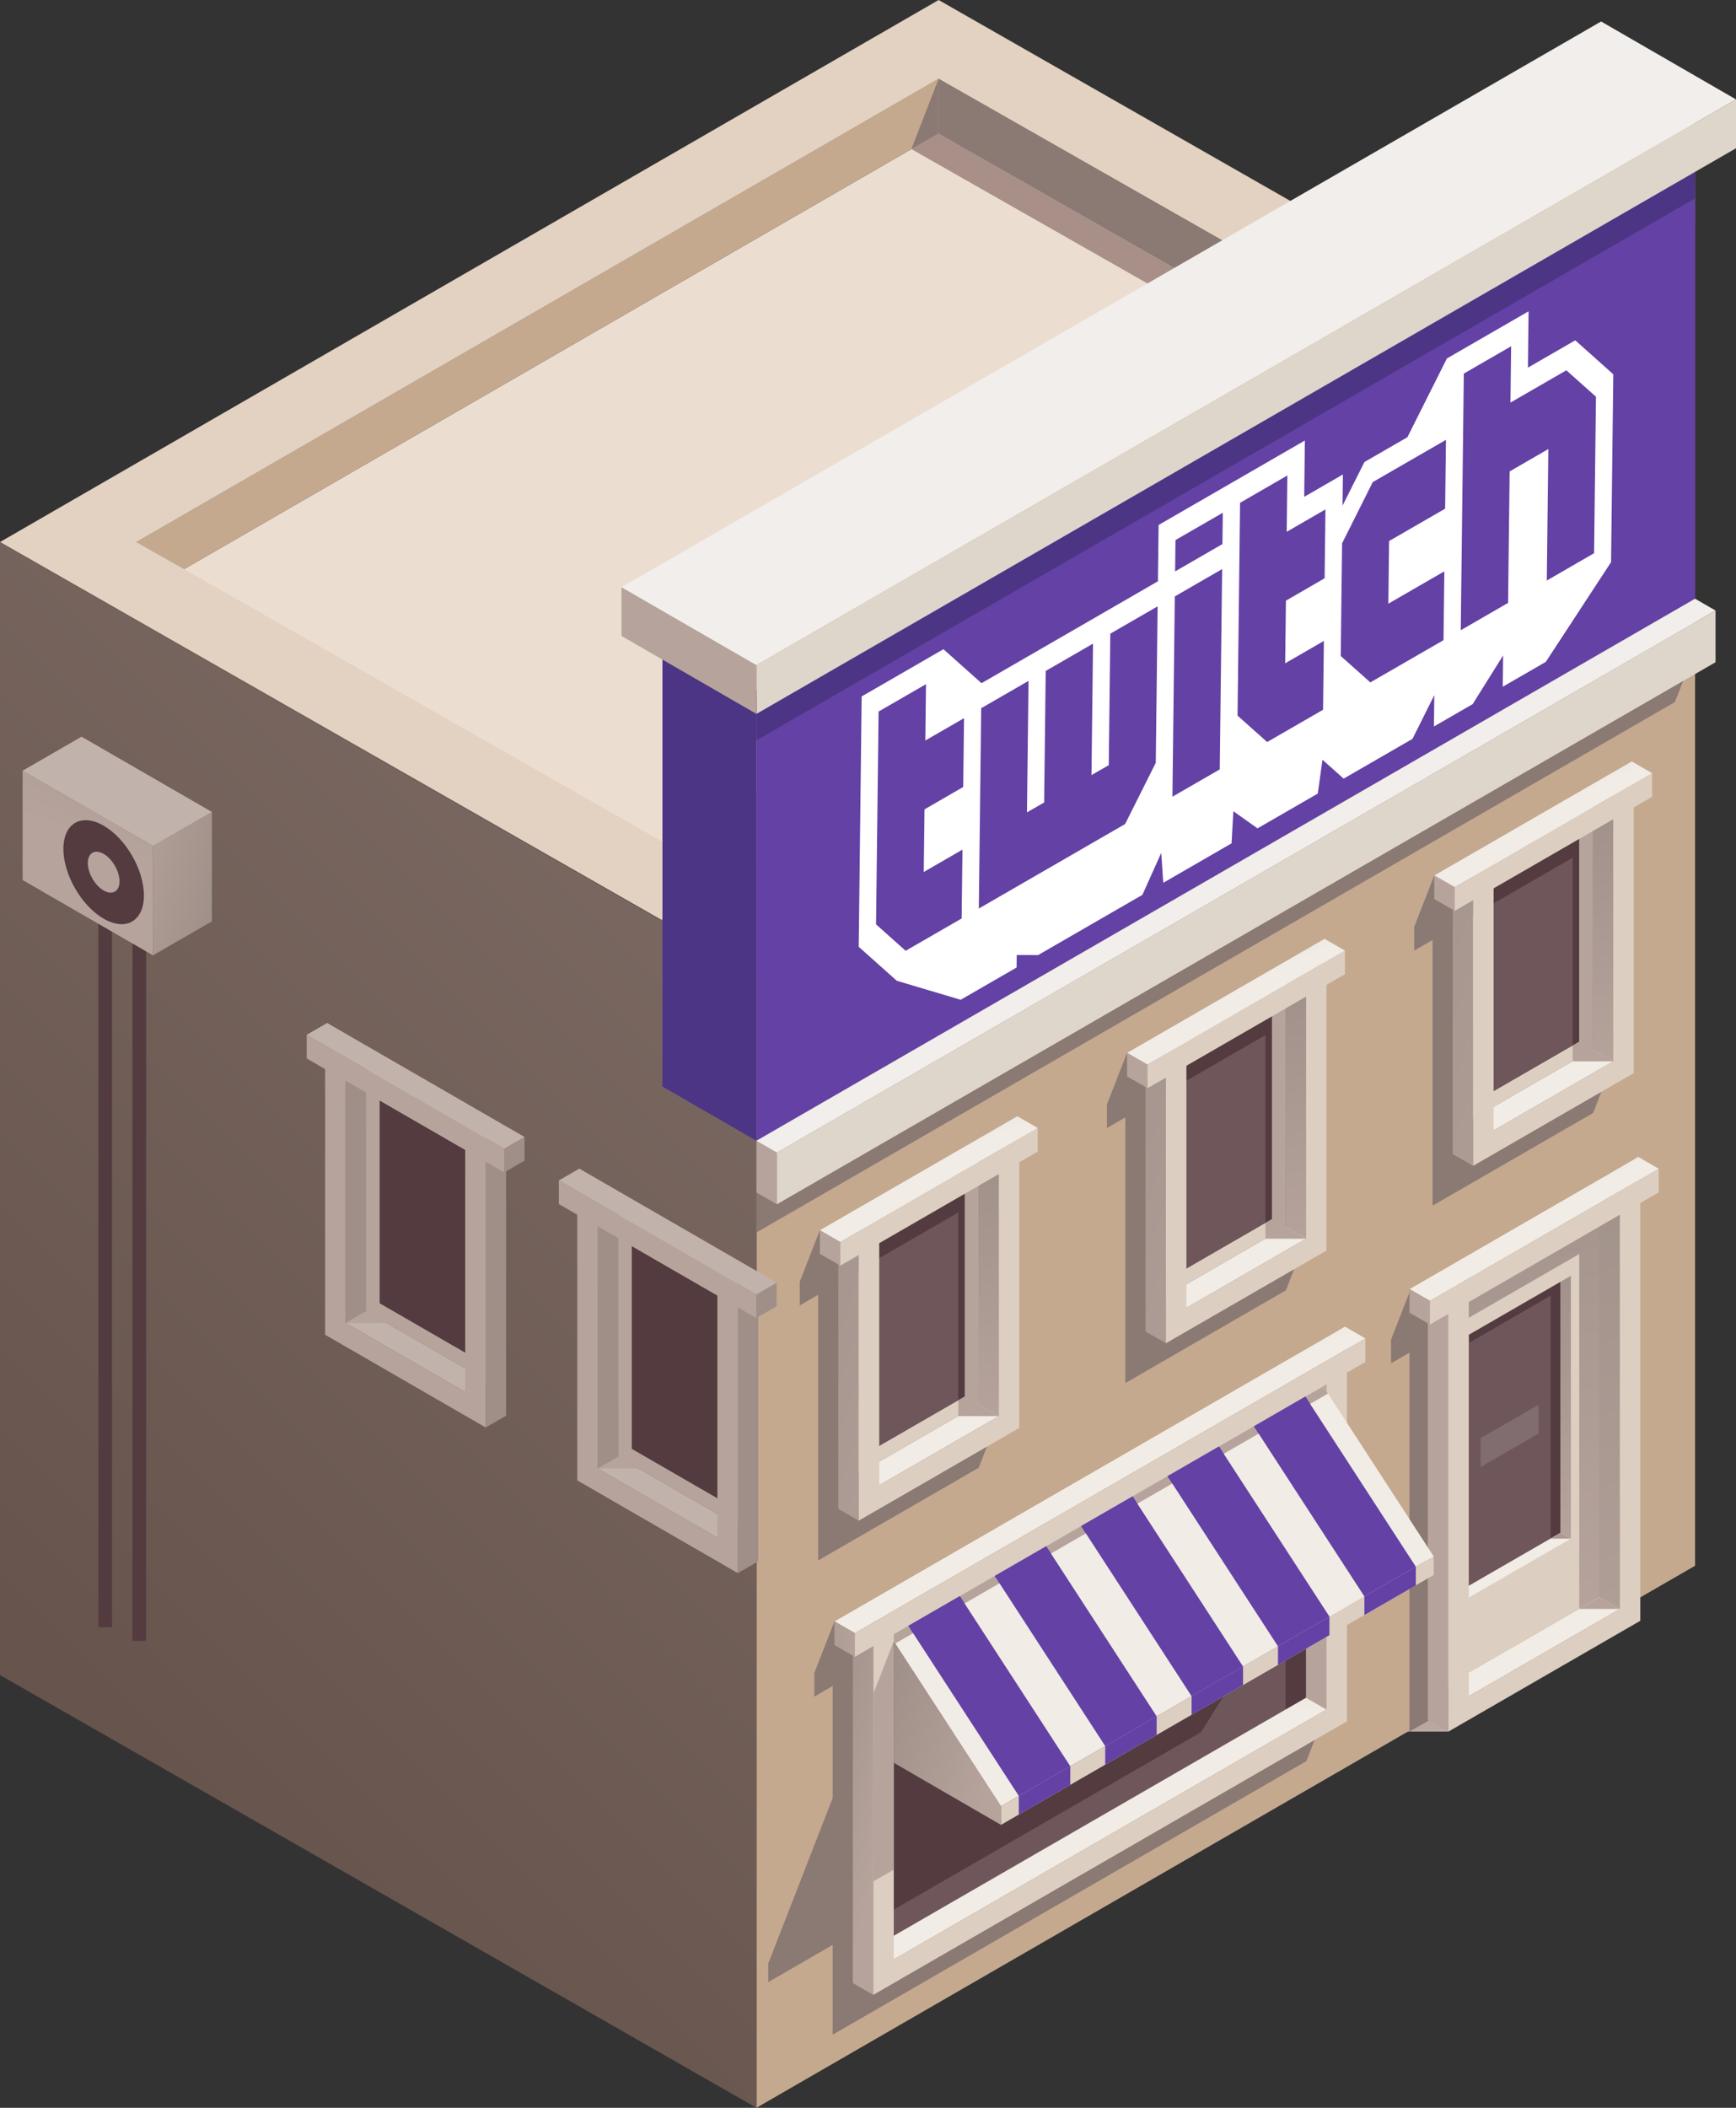 <?xml version="1.0" encoding="utf-8"?>
<!-- Generator: Adobe Illustrator 15.0.0, SVG Export Plug-In . SVG Version: 6.00 Build 0)  -->
<!DOCTYPE svg PUBLIC "-//W3C//DTD SVG 1.1//EN" "http://www.w3.org/Graphics/SVG/1.1/DTD/svg11.dtd">
<svg version="1.1" id="Layer_1" xmlns="http://www.w3.org/2000/svg" xmlns:xlink="http://www.w3.org/1999/xlink" x="0px" y="0px"
	 width="95.295px" height="115.677px" viewBox="0 0 95.295 115.677" enable-background="new 0 0 95.295 115.677"
	 xml:space="preserve">
<rect x="0" y="0" width="95.295" height="115.677" fill="#333333" stroke="none"/>
<rect x="75.623" y="91.202" fill-rule="evenodd" clip-rule="evenodd" fill="#B9A8A2" width="3.881" height="3.831"/>
<polygon fill-rule="evenodd" clip-rule="evenodd" fill="#ECDDD1" points="7.488,32.743 51.525,7.318 80.401,23.764 36.364,49.19 "/>
<linearGradient id="SVGID_1_" gradientUnits="userSpaceOnUse" x1="32.022" y1="32.035" x2="25.201" y2="37.964" gradientTransform="matrix(-1 0 0 1 85.295 0)">
	<stop  offset="0" style="stop-color:#A88F87"/>
	<stop  offset="1" style="stop-color:#8B7973"/>
</linearGradient>
<polygon fill-rule="evenodd" clip-rule="evenodd" fill="url(#SVGID_1_)" points="72.378,19.131 80.401,23.764 36.364,49.19 
	38.342,50.556 "/>
<polygon fill-rule="evenodd" clip-rule="evenodd" fill="#A88F87" points="50.028,8.181 51.525,7.318 80.401,23.764 36.364,49.19 
	34.867,48.324 77.408,23.763 "/>
<polygon fill-rule="evenodd" clip-rule="evenodd" fill="#8B7973" points="10.082,31.246 7.488,29.748 51.525,4.322 80.403,20.768 
	77.809,22.266 51.525,7.318 "/>
<polygon fill-rule="evenodd" clip-rule="evenodd" fill="#C4A98F" points="10.082,31.246 7.488,29.748 51.525,4.322 51.525,7.318 "/>
<polygon fill-rule="evenodd" clip-rule="evenodd" fill="#8B7973" points="50.028,8.181 51.525,4.322 51.525,7.318 "/>
<path fill-rule="evenodd" clip-rule="evenodd" fill="#E3D2C1" d="M0,29.748l36.364,20.769L87.89,20.77L51.525,0L0,29.748L0,29.748z
	 M51.525,4.322L80.401,20.77L36.364,46.193L7.488,29.748L51.525,4.322z"/>
<linearGradient id="SVGID_2_" gradientUnits="userSpaceOnUse" x1="36.358" y1="28.442" x2="13.278" y2="41.235" gradientTransform="matrix(-1 0 0 1 85.295 0)">
	<stop  offset="0" style="stop-color:#8B7973"/>
	<stop  offset="1" style="stop-color:#66544D"/>
</linearGradient>
<polygon fill-rule="evenodd" clip-rule="evenodd" fill="url(#SVGID_2_)" points="87.888,20.768 80.401,20.768 80.401,20.77 
	36.364,46.193 39.839,48.427 36.095,50.589 36.364,50.516 87.89,20.77 "/>
<polygon fill-rule="evenodd" clip-rule="evenodd" fill="#C4A98F" points="41.524,115.677 93.049,85.929 93.049,5.456 41.524,35.204 
	"/>
<polygon fill-rule="evenodd" clip-rule="evenodd" fill="#8B7973" points="93.049,35.696 93.049,32.859 41.524,62.607 41.524,67.639 
	91.944,38.528 "/>
<polygon fill-rule="evenodd" clip-rule="evenodd" fill="#8B7973" points="77.369,95.033 86.184,89.943 87.289,87.111 87.289,66.313 
	88.299,65.73 88.299,64.432 87.289,65.016 78.474,70.105 78.474,70.105 77.463,70.689 76.358,73.521 76.358,74.819 77.369,74.235 
	"/>
<polygon fill-rule="evenodd" clip-rule="evenodd" fill="#8B7973" points="45.711,111.664 71.71,96.653 72.815,93.821 72.815,76.692 
	73.826,74.1 73.826,72.803 68.392,75.941 46.816,88.397 46.815,88.397 45.805,88.981 44.701,91.814 44.701,93.111 45.711,92.527 
	45.711,98.671 42.172,107.76 42.172,108.78 45.711,106.737 "/>
<linearGradient id="SVGID_3_" gradientUnits="userSpaceOnUse" x1="17.027" y1="25.948" x2="17.999" y2="24.265" gradientTransform="matrix(-1 0 0 1 85.295 0)">
	<stop  offset="0" style="stop-color:#F6C27A"/>
	<stop  offset="0.4" style="stop-color:#DFAD6E"/>
	<stop  offset="1" style="stop-color:#B28150"/>
</linearGradient>
<polygon fill-rule="evenodd" clip-rule="evenodd" fill="url(#SVGID_3_)" points="41.524,42.129 93.049,12.382 93.049,6.364 
	41.524,36.11 "/>
<polygon fill-rule="evenodd" clip-rule="evenodd" fill="#6441A5" points="41.524,62.607 93.049,32.858 93.049,8.467 41.524,38.214 
	"/>
<polygon fill-rule="evenodd" clip-rule="evenodd" fill="#4C3584" points="41.524,40.631 93.049,10.886 93.049,8.467 41.524,38.214 
	"/>
<polygon fill-rule="evenodd" clip-rule="evenodd" fill="#DED5CB" points="41.524,39.179 95.295,8.136 95.295,5.456 41.524,36.5 "/>
<linearGradient id="SVGID_4_" gradientUnits="userSpaceOnUse" x1="8.096" y1="16.277" x2="82.701" y2="90.882" gradientTransform="matrix(-1 0 0 1 85.295 0)">
	<stop  offset="0" style="stop-color:#8B7973"/>
	<stop  offset="1" style="stop-color:#66544D"/>
</linearGradient>
<polygon fill-rule="evenodd" clip-rule="evenodd" fill="url(#SVGID_4_)" points="41.524,115.677 0,91.929 0,29.748 41.524,53.495 
	"/>
<rect x="7.271" y="45.917" fill-rule="evenodd" clip-rule="evenodd" fill="#533B40" width="0.749" height="44.135"/>
<rect x="5.399" y="45.168" fill-rule="evenodd" clip-rule="evenodd" fill="#533B40" width="0.749" height="44.135"/>
<polygon fill-rule="evenodd" clip-rule="evenodd" fill="#4C3584" points="41.524,62.607 36.364,59.627 36.364,34.903 41.524,37.883 
	"/>
<polygon fill-rule="evenodd" clip-rule="evenodd" fill="#B6A49C" points="41.524,39.179 34.119,34.903 34.119,32.224 41.524,36.5 
	"/>
<path fill-rule="evenodd" clip-rule="evenodd" fill="#AD7B43" d="M77.65,71.877l0.45-0.258c0.059-0.036,0.128-0.036,0.187,0
	c0.059,0.033,0.094,0.095,0.094,0.16v22.604L88.917,88.3V65.479c0-0.067,0.037-0.127,0.094-0.16l0.824-0.477
	c0.059-0.033,0.094-0.092,0.094-0.162v-0.864c0-0.069-0.035-0.128-0.094-0.162c-0.06-0.033-0.128-0.033-0.188,0
	c-3.487,2.014-8.698,5.021-12.185,7.035c-0.059,0.035-0.094,0.095-0.094,0.162v0.866c0,0.066,0.035,0.126,0.094,0.16
	C77.522,71.914,77.591,71.914,77.65,71.877z"/>
<polygon fill-rule="evenodd" clip-rule="evenodd" fill="#B6A49C" points="78.381,71.457 78.381,94.385 79.504,95.033 79.504,72.105 
	"/>
<polygon fill-rule="evenodd" clip-rule="evenodd" fill="#DCCEC0" points="79.504,70.809 87.795,66.021 87.795,87.653 79.504,92.44 
	"/>
<linearGradient id="SVGID_5_" gradientUnits="userSpaceOnUse" x1="-3.017" y1="88.783" x2="3.952" y2="58.598" gradientTransform="matrix(-1 0 0 1 85.295 0)">
	<stop  offset="0" style="stop-color:#B6A49C"/>
	<stop  offset="1" style="stop-color:#9E8F88"/>
</linearGradient>
<polygon fill-rule="evenodd" clip-rule="evenodd" fill="url(#SVGID_5_)" points="79.866,72.759 79.866,70.565 87.795,65.988 
	87.795,87.653 86.69,88.29 86.69,68.82 "/>
<polygon fill-rule="evenodd" clip-rule="evenodd" fill="#533B40" points="80.626,73.254 85.669,70.341 85.669,84.119 80.626,87.03 
	"/>
<polygon fill-rule="evenodd" clip-rule="evenodd" fill="#6E565A" points="85.117,84.436 80.626,87.03 80.626,73.703 85.116,71.111 
	"/>
<linearGradient id="SVGID_6_" gradientUnits="userSpaceOnUse" x1="1.393" y1="66.751" x2="5.876" y2="56.682" gradientTransform="matrix(-1 0 0 1 85.295 0)">
	<stop  offset="0" style="stop-color:#F1ECE5"/>
	<stop  offset="1" style="stop-color:#C6B6A2"/>
</linearGradient>
<polygon fill-rule="evenodd" clip-rule="evenodd" fill="url(#SVGID_6_)" points="77.369,70.744 89.929,63.492 91.053,64.14 
	78.493,71.392 "/>
<polygon fill-rule="evenodd" clip-rule="evenodd" fill="#B6A49C" points="77.369,70.744 77.371,72.041 78.493,72.689 78.493,71.392 
	"/>
<linearGradient id="SVGID_7_" gradientUnits="userSpaceOnUse" x1="-11.068" y1="96.978" x2="3.335" y2="61.328" gradientTransform="matrix(-1 0 0 1 85.295 0)">
	<stop  offset="0" style="stop-color:#B6A49C"/>
	<stop  offset="1" style="stop-color:#9E8F88"/>
</linearGradient>
<polygon fill-rule="evenodd" clip-rule="evenodd" fill="url(#SVGID_7_)" points="87.795,67.317 87.795,87.653 88.917,88.3 
	88.917,66.668 "/>
<linearGradient id="SVGID_8_" gradientUnits="userSpaceOnUse" x1="1.591" y1="89.33" x2="5.478" y2="81.36" gradientTransform="matrix(-1 0 0 1 85.295 0)">
	<stop  offset="0" style="stop-color:#F1ECE5"/>
	<stop  offset="1" style="stop-color:#C6B6A2"/>
</linearGradient>
<polygon fill-rule="evenodd" clip-rule="evenodd" fill="url(#SVGID_8_)" points="80.626,93.088 79.504,92.439 87.795,87.653 
	88.917,88.3 "/>
<polygon fill-rule="evenodd" clip-rule="evenodd" fill="#B6A49C" points="86.672,88.3 87.795,87.653 88.917,88.3 "/>
<linearGradient id="SVGID_9_" gradientUnits="userSpaceOnUse" x1="-2.264" y1="84.64" x2="1.3" y2="67.877" gradientTransform="matrix(-1 0 0 1 85.295 0)">
	<stop  offset="0" style="stop-color:#B6A49C"/>
	<stop  offset="1" style="stop-color:#9E8F88"/>
</linearGradient>
<polygon fill-rule="evenodd" clip-rule="evenodd" fill="url(#SVGID_9_)" points="85.669,70.341 85.669,84.119 86.23,84.442 
	86.23,70.018 "/>
<linearGradient id="SVGID_10_" gradientUnits="userSpaceOnUse" x1="2.487" y1="85.201" x2="5.263" y2="79.51" gradientTransform="matrix(-1 0 0 1 85.295 0)">
	<stop  offset="0" style="stop-color:#F1ECE5"/>
	<stop  offset="1" style="stop-color:#C6B6A2"/>
</linearGradient>
<polygon fill-rule="evenodd" clip-rule="evenodd" fill="url(#SVGID_10_)" points="80.626,87.678 80.064,87.353 85.669,84.119 
	86.23,84.442 "/>
<linearGradient id="SVGID_11_" gradientUnits="userSpaceOnUse" x1="-1.046" y1="87.6" x2="0.367" y2="80.954" gradientTransform="matrix(-1 0 0 1 85.295 0)">
	<stop  offset="0" style="stop-color:#B6A49C"/>
	<stop  offset="1" style="stop-color:#9E8F88"/>
</linearGradient>
<polygon fill-rule="evenodd" clip-rule="evenodd" fill="url(#SVGID_11_)" points="85.108,84.442 85.669,84.119 86.23,84.442 "/>
<path fill-rule="evenodd" clip-rule="evenodd" fill="#DCCEC0" d="M78.493,72.689v-1.297l1.012-0.583v-0.002l10.537-6.083
	l1.012-0.584v1.297l-1.012,0.584v22.928l-10.537,6.084V72.105L78.493,72.689L78.493,72.689z M80.626,93.088l8.292-4.788
	l-0.001-21.632l-8.291,4.788V93.088z"/>
<polygon fill-rule="evenodd" clip-rule="evenodd" fill="#816C6F" points="81.273,80.515 81.273,78.929 84.461,77.088 84.461,78.675 
	"/>
<polygon fill-rule="evenodd" clip-rule="evenodd" fill="#F1EEEB" points="34.119,32.224 41.524,36.5 95.295,5.456 87.89,1.179 "/>
<path fill-rule="evenodd" clip-rule="evenodd" fill="#A97842" d="M46.086,90.116c-0.058,0.034-0.128,0.034-0.187,0
	c-0.06-0.034-0.094-0.096-0.094-0.162v-0.864c0-0.068,0.035-0.129,0.094-0.162c3.486-2.013,24.16-13.95,27.646-15.962
	c0.059-0.034,0.127-0.035,0.188,0c0.06,0.033,0.094,0.093,0.094,0.162v0.864c0,0.069-0.035,0.128-0.094,0.163l-0.824,0.474
	c-0.058,0.036-0.093,0.095-0.093,0.163v18.92c0,0.07-0.036,0.13-0.094,0.163l-25.625,14.795c-0.057,0.033-0.127,0.033-0.187,0
	c-0.059-0.036-0.093-0.096-0.093-0.163V90.018c0-0.066-0.034-0.128-0.093-0.162c-0.06-0.034-0.13-0.034-0.188,0L46.086,90.116
	L46.086,90.116z M47.939,89.155v17.406c0,0.069,0.035,0.128,0.094,0.163c0.06,0.033,0.127,0.033,0.187,0l23.377-13.498
	c0.061-0.033,0.095-0.096,0.095-0.162V75.656c0-0.067-0.034-0.127-0.095-0.163c-0.059-0.033-0.128-0.033-0.187,0L48.033,88.992
	C47.975,89.025,47.939,89.084,47.939,89.155z"/>
<linearGradient id="SVGID_12_" gradientUnits="userSpaceOnUse" x1="36.572" y1="99.922" x2="42.231" y2="98.511" gradientTransform="matrix(-1 0 0 1 85.295 0)">
	<stop  offset="0" style="stop-color:#B6A49C"/>
	<stop  offset="1" style="stop-color:#9E8F88"/>
</linearGradient>
<polygon fill-rule="evenodd" clip-rule="evenodd" fill="url(#SVGID_12_)" points="46.816,89.694 46.816,108.832 47.939,109.479 
	47.939,90.343 "/>
<path fill-rule="evenodd" clip-rule="evenodd" fill="#6E565A" d="M71.692,76.528v16.803c0,0.134-0.07,0.256-0.187,0.324
	l-22.409,13.16c-0.118,0.069-0.255,0.07-0.375,0c-0.119-0.067-0.187-0.187-0.187-0.322V89.69c0-0.14,0.072-0.258,0.187-0.324
	l22.41-13.161c0.116-0.069,0.255-0.069,0.375,0C71.625,76.274,71.692,76.393,71.692,76.528z"/>
<path fill-rule="evenodd" clip-rule="evenodd" fill="#533B40" d="M71.692,79.197v6.692v7.441c0,0.134-0.07,0.256-0.187,0.324
	l-0.282,0.166H70.57v-6.145l-4.646,7.39l-17.391,10.041V92.568L70.57,79.845v-3.311l0.561-0.33c0.116-0.069,0.255-0.069,0.375,0
	c0.119,0.069,0.187,0.188,0.187,0.323V79.197z"/>
<linearGradient id="SVGID_13_" gradientUnits="userSpaceOnUse" x1="25.574" y1="79.745" x2="35.118" y2="58.308" gradientTransform="matrix(-1 0 0 1 85.295 0)">
	<stop  offset="0" style="stop-color:#F1ECE5"/>
	<stop  offset="1" style="stop-color:#C6B6A2"/>
</linearGradient>
<polygon fill-rule="evenodd" clip-rule="evenodd" fill="url(#SVGID_13_)" points="45.805,88.981 73.826,72.803 74.949,73.453 
	46.928,89.628 "/>
<linearGradient id="SVGID_14_" gradientUnits="userSpaceOnUse" x1="37.965" y1="89.988" x2="42.43" y2="89.832" gradientTransform="matrix(-1 0 0 1 85.295 0)">
	<stop  offset="0" style="stop-color:#B6A49C"/>
	<stop  offset="1" style="stop-color:#9E8F88"/>
</linearGradient>
<polygon fill-rule="evenodd" clip-rule="evenodd" fill="url(#SVGID_14_)" points="45.805,88.981 45.805,90.279 46.928,90.926 
	46.928,89.628 "/>
<polygon fill-rule="evenodd" clip-rule="evenodd" fill="#B6A49C" points="71.692,76.629 71.692,93.173 72.815,93.821 72.815,75.981 
	"/>
<linearGradient id="SVGID_15_" gradientUnits="userSpaceOnUse" x1="25.385" y1="95.005" x2="26.507" y2="82.175" gradientTransform="matrix(-1 0 0 1 85.295 0)">
	<stop  offset="0" style="stop-color:#F1ECE5"/>
	<stop  offset="1" style="stop-color:#C6B6A2"/>
</linearGradient>
<polygon fill-rule="evenodd" clip-rule="evenodd" fill="url(#SVGID_15_)" points="49.063,107.534 47.939,106.885 71.692,93.173 
	72.815,93.821 "/>
<path fill-rule="evenodd" clip-rule="evenodd" fill="#DCCEC0" d="M46.928,90.926v-1.298l1.011-0.583l0,0l21.576-12.456l5.434-3.137
	v1.296l-1.011,0.584v19.137l-25.999,15.01V90.343L46.928,90.926L46.928,90.926z M49.063,107.534l23.752-13.713v-17.84l-0.214,0.123
	l-23.538,13.59V107.534z"/>
<polygon fill-rule="evenodd" clip-rule="evenodd" fill="#B6A49C" points="47.939,92.954 47.939,103.255 49.063,102.607 
	49.063,90.069 "/>
<linearGradient id="SVGID_16_" gradientUnits="userSpaceOnUse" x1="30.325" y1="96.016" x2="37.363" y2="93.864" gradientTransform="matrix(-1 0 0 1 85.295 0)">
	<stop  offset="0" style="stop-color:#B6A49C"/>
	<stop  offset="1" style="stop-color:#9E8F88"/>
</linearGradient>
<polygon fill-rule="evenodd" clip-rule="evenodd" fill="url(#SVGID_16_)" points="54.948,99.129 49.063,90.069 49.063,96.743 
	54.948,100.15 "/>
<polygon fill-rule="evenodd" clip-rule="evenodd" fill="#DCCEC0" points="54.948,99.129 78.7,85.417 78.7,86.437 54.948,100.15 "/>
<linearGradient id="SVGID_17_" gradientUnits="userSpaceOnUse" x1="25.705" y1="80.601" x2="30.747" y2="72.21" gradientTransform="matrix(-1 0 0 1 85.295 0)">
	<stop  offset="0" style="stop-color:#F1ECE5"/>
	<stop  offset="1" style="stop-color:#C6B6A2"/>
</linearGradient>
<polygon fill-rule="evenodd" clip-rule="evenodd" fill="url(#SVGID_17_)" points="49.063,90.069 49.063,90.069 49.063,90.067 
	49.063,89.694 72.601,76.104 72.639,76.083 72.815,76.354 72.815,76.354 78.7,85.417 54.948,99.128 "/>
<polygon fill-rule="evenodd" clip-rule="evenodd" fill="#B6A49C" points="49.063,90.069 49.063,90.069 49.063,90.067 49.063,89.694 
	72.601,76.104 72.639,76.083 72.815,76.354 72.815,76.354 72.897,76.482 49.145,90.194 "/>
<linearGradient id="SVGID_18_" gradientUnits="userSpaceOnUse" x1="80.093" y1="46.367" x2="75.004" y2="33.109" gradientTransform="matrix(-1 0 0 1 85.295 0)">
	<stop  offset="0" style="stop-color:#B6A49C"/>
	<stop  offset="1" style="stop-color:#9E8F88"/>
</linearGradient>
<polygon fill-rule="evenodd" clip-rule="evenodd" fill="url(#SVGID_18_)" points="8.398,52.43 1.241,48.297 1.241,42.297 
	8.398,46.429 "/>
<linearGradient id="SVGID_19_" gradientUnits="userSpaceOnUse" x1="79.027" y1="47.561" x2="73.099" y2="49.039" gradientTransform="matrix(-1 0 0 1 85.295 0)">
	<stop  offset="0" style="stop-color:#B6A49C"/>
	<stop  offset="1" style="stop-color:#9E8F88"/>
</linearGradient>
<polygon fill-rule="evenodd" clip-rule="evenodd" fill="url(#SVGID_19_)" points="8.398,52.43 11.633,50.563 11.633,44.561 
	8.398,46.429 "/>
<polygon fill-rule="evenodd" clip-rule="evenodd" fill="#C2B2AC" points="1.241,42.297 4.476,40.429 11.633,44.561 8.398,46.429 "/>
<path fill-rule="evenodd" clip-rule="evenodd" fill="#533B40" d="M5.689,45.314c-1.22-0.704-2.209-0.135-2.209,1.276
	c0,1.408,0.99,3.123,2.209,3.828C6.91,51.122,7.9,50.551,7.9,49.141S6.91,46.017,5.689,45.314L5.689,45.314z M6.56,48.368
	c0,0.555-0.39,0.779-0.871,0.503c-0.48-0.278-0.869-0.952-0.869-1.507s0.389-0.779,0.869-0.503
	C6.169,47.139,6.56,47.813,6.56,48.368z"/>
<g>
	<polygon fill-rule="evenodd" clip-rule="evenodd" fill="#8B7973" points="44.912,85.638 53.726,80.55 54.83,77.717 54.83,63.137 
		55.841,62.552 55.841,61.257 54.83,61.839 46.017,66.929 46.017,66.929 45.005,67.512 43.901,70.345 43.901,71.642 44.912,71.059 	
		"/>
	
		<linearGradient id="SVGID_20_" gradientUnits="userSpaceOnUse" x1="29.65" y1="78.787" x2="46.913" y2="73.178" gradientTransform="matrix(-1 0 0 1 85.295 0)">
		<stop  offset="0" style="stop-color:#B6A49C"/>
		<stop  offset="1" style="stop-color:#9E8F88"/>
	</linearGradient>
	<polygon fill-rule="evenodd" clip-rule="evenodd" fill="url(#SVGID_20_)" points="46.017,68.227 46.017,82.805 47.139,83.455 
		47.139,68.875 	"/>
	<polygon fill-rule="evenodd" clip-rule="evenodd" fill="#B6A49C" points="45.005,67.512 45.005,68.81 46.128,69.458 46.128,68.161 
			"/>
	
		<linearGradient id="SVGID_21_" gradientUnits="userSpaceOnUse" x1="29.462" y1="78.111" x2="32.739" y2="62.695" gradientTransform="matrix(-1 0 0 1 85.295 0)">
		<stop  offset="0" style="stop-color:#B6A49C"/>
		<stop  offset="1" style="stop-color:#9E8F88"/>
	</linearGradient>
	<polygon fill-rule="evenodd" clip-rule="evenodd" fill="url(#SVGID_21_)" points="53.708,65.082 53.708,77.07 54.83,77.718 
		54.83,64.434 	"/>
	
		<linearGradient id="SVGID_22_" gradientUnits="userSpaceOnUse" x1="34.352" y1="76.846" x2="34.481" y2="69.407" gradientTransform="matrix(-1 0 0 1 85.295 0)">
		<stop  offset="0" style="stop-color:#F1ECE5"/>
		<stop  offset="1" style="stop-color:#C6B6A2"/>
	</linearGradient>
	<polygon fill-rule="evenodd" clip-rule="evenodd" fill="url(#SVGID_22_)" points="48.263,81.509 47.141,80.861 53.708,77.07 
		54.83,77.718 	"/>
	<polygon fill-rule="evenodd" clip-rule="evenodd" fill="#B6A49C" points="52.585,77.718 53.708,77.07 54.83,77.718 	"/>
	<polygon fill-rule="evenodd" clip-rule="evenodd" fill="#B6A49C" points="47.141,80.861 47.141,67.5 53.708,63.708 53.708,77.07 	
		"/>
	<polygon fill-rule="evenodd" clip-rule="evenodd" fill="#DCCEC0" points="47.141,80.861 47.141,69.694 52.603,66.542 
		52.603,77.707 	"/>
	<g>
		<polygon fill-rule="evenodd" clip-rule="evenodd" fill="#533B40" points="47.889,79.564 47.889,67.933 52.958,65.005 
			52.958,76.636 		"/>
		<polygon fill-rule="evenodd" clip-rule="evenodd" fill="#6E565A" points="47.889,79.564 47.889,69.263 52.603,66.542 
			52.603,76.842 		"/>
	</g>
	<path fill-rule="evenodd" clip-rule="evenodd" fill="#DCCEC0" d="M47.139,83.455v-14.58l-1.011,0.584v-1.298l1.011-0.584l0,0
		l8.814-5.088l1.011-0.585v1.299l-1.011,0.582v14.582L47.139,83.455L47.139,83.455z M48.263,81.509l6.567-3.791V64.434l-6.567,3.793
		V81.509z"/>
	
		<linearGradient id="SVGID_23_" gradientUnits="userSpaceOnUse" x1="34.579" y1="64.105" x2="38.494" y2="55.311" gradientTransform="matrix(-1 0 0 1 85.295 0)">
		<stop  offset="0" style="stop-color:#F1ECE5"/>
		<stop  offset="1" style="stop-color:#C6B6A2"/>
	</linearGradient>
	<polygon fill-rule="evenodd" clip-rule="evenodd" fill="url(#SVGID_23_)" points="45.005,67.512 55.841,61.257 56.964,61.904 
		46.128,68.161 	"/>
</g>
<g>
	<polygon fill-rule="evenodd" clip-rule="evenodd" fill="#8B7973" points="61.775,75.903 70.588,70.813 71.694,67.982 
		71.694,53.401 72.705,52.817 72.705,51.52 71.694,52.105 62.88,57.192 62.88,57.193 61.869,57.778 60.764,60.61 60.764,61.908 
		61.775,61.322 	"/>
	
		<linearGradient id="SVGID_24_" gradientUnits="userSpaceOnUse" x1="12.785" y1="69.051" x2="30.052" y2="63.441" gradientTransform="matrix(-1 0 0 1 85.295 0)">
		<stop  offset="0" style="stop-color:#B6A49C"/>
		<stop  offset="1" style="stop-color:#9E8F88"/>
	</linearGradient>
	<polygon fill-rule="evenodd" clip-rule="evenodd" fill="url(#SVGID_24_)" points="62.88,58.49 62.881,73.071 64.003,73.718 
		64.003,59.139 	"/>
	<polygon fill-rule="evenodd" clip-rule="evenodd" fill="#B6A49C" points="61.869,57.778 61.87,59.075 62.991,59.722 62.991,58.425 
			"/>
	
		<linearGradient id="SVGID_25_" gradientUnits="userSpaceOnUse" x1="12.598" y1="68.376" x2="15.875" y2="52.958" gradientTransform="matrix(-1 0 0 1 85.295 0)">
		<stop  offset="0" style="stop-color:#B6A49C"/>
		<stop  offset="1" style="stop-color:#9E8F88"/>
	</linearGradient>
	<polygon fill-rule="evenodd" clip-rule="evenodd" fill="url(#SVGID_25_)" points="70.571,55.347 70.571,67.334 71.694,67.982 
		71.694,54.697 	"/>
	
		<linearGradient id="SVGID_26_" gradientUnits="userSpaceOnUse" x1="17.489" y1="67.111" x2="17.619" y2="59.673" gradientTransform="matrix(-1 0 0 1 85.295 0)">
		<stop  offset="0" style="stop-color:#F1ECE5"/>
		<stop  offset="1" style="stop-color:#C6B6A2"/>
	</linearGradient>
	<polygon fill-rule="evenodd" clip-rule="evenodd" fill="url(#SVGID_26_)" points="65.126,71.773 64.003,71.125 70.571,67.334 
		71.694,67.982 	"/>
	<polygon fill-rule="evenodd" clip-rule="evenodd" fill="#B6A49C" points="69.448,67.982 70.571,67.334 71.694,67.982 	"/>
	<polygon fill-rule="evenodd" clip-rule="evenodd" fill="#B6A49C" points="64.003,71.125 64.003,57.765 70.571,53.972 
		70.571,67.334 	"/>
	<polygon fill-rule="evenodd" clip-rule="evenodd" fill="#DCCEC0" points="64.003,71.125 64.003,59.96 69.466,56.805 69.466,67.971 
			"/>
	<g>
		<polygon fill-rule="evenodd" clip-rule="evenodd" fill="#533B40" points="64.752,69.829 64.752,58.198 69.823,55.27 
			69.823,66.901 		"/>
		<polygon fill-rule="evenodd" clip-rule="evenodd" fill="#6E565A" points="64.752,69.829 64.752,59.527 69.466,56.805 
			69.466,67.107 		"/>
	</g>
	<path fill-rule="evenodd" clip-rule="evenodd" fill="#DCCEC0" d="M64.003,73.718V59.139l-1.012,0.583v-1.297l1.012-0.583l0,0
		l8.813-5.09l1.011-0.582v1.297l-1.011,0.582V68.63L64.003,73.718L64.003,73.718z M65.126,71.773l6.568-3.791V54.697l-6.568,3.793
		V71.773z"/>
	
		<linearGradient id="SVGID_27_" gradientUnits="userSpaceOnUse" x1="17.716" y1="54.369" x2="21.634" y2="45.569" gradientTransform="matrix(-1 0 0 1 85.295 0)">
		<stop  offset="0" style="stop-color:#F1ECE5"/>
		<stop  offset="1" style="stop-color:#C6B6A2"/>
	</linearGradient>
	<polygon fill-rule="evenodd" clip-rule="evenodd" fill="url(#SVGID_27_)" points="61.869,57.778 72.705,51.52 73.828,52.17 
		62.991,58.425 	"/>
</g>
<g>
	<polygon fill-rule="evenodd" clip-rule="evenodd" fill="#8B7973" points="78.639,66.167 87.452,61.08 88.557,58.246 88.557,43.665 
		89.568,43.082 89.568,41.785 88.557,42.368 79.743,47.458 79.743,47.458 78.732,48.042 77.627,50.874 77.627,52.171 78.639,51.586 
			"/>
	
		<linearGradient id="SVGID_28_" gradientUnits="userSpaceOnUse" x1="-5.781" y1="59.869" x2="14.89" y2="53.152" gradientTransform="matrix(-1 0 0 1 85.295 0)">
		<stop  offset="0" style="stop-color:#B6A49C"/>
		<stop  offset="1" style="stop-color:#9E8F88"/>
	</linearGradient>
	<polygon fill-rule="evenodd" clip-rule="evenodd" fill="url(#SVGID_28_)" points="79.743,48.754 79.744,63.334 80.867,63.983 
		80.867,49.403 	"/>
	<polygon fill-rule="evenodd" clip-rule="evenodd" fill="#B6A49C" points="78.732,48.042 78.733,49.338 79.855,49.988 79.855,48.69 
			"/>
	
		<linearGradient id="SVGID_29_" gradientUnits="userSpaceOnUse" x1="-4.266" y1="58.639" x2="-0.989" y2="43.223" gradientTransform="matrix(-1 0 0 1 85.295 0)">
		<stop  offset="0" style="stop-color:#B6A49C"/>
		<stop  offset="1" style="stop-color:#9E8F88"/>
	</linearGradient>
	<polygon fill-rule="evenodd" clip-rule="evenodd" fill="url(#SVGID_29_)" points="87.434,45.61 87.435,57.596 88.557,58.247 
		88.557,44.962 	"/>
	
		<linearGradient id="SVGID_30_" gradientUnits="userSpaceOnUse" x1="0.626" y1="57.372" x2="0.756" y2="49.928" gradientTransform="matrix(-1 0 0 1 85.295 0)">
		<stop  offset="0" style="stop-color:#F1ECE5"/>
		<stop  offset="1" style="stop-color:#C6B6A2"/>
	</linearGradient>
	<polygon fill-rule="evenodd" clip-rule="evenodd" fill="url(#SVGID_30_)" points="81.989,62.039 80.867,61.388 87.435,57.596 
		88.557,58.247 	"/>
	<polygon fill-rule="evenodd" clip-rule="evenodd" fill="#B6A49C" points="86.312,58.247 87.435,57.596 88.557,58.247 	"/>
	<polygon fill-rule="evenodd" clip-rule="evenodd" fill="#B6A49C" points="80.867,61.389 80.867,48.03 87.435,44.238 87.435,57.596 
			"/>
	<polygon fill-rule="evenodd" clip-rule="evenodd" fill="#DCCEC0" points="80.867,61.389 80.867,50.223 86.329,47.07 86.329,58.237 
			"/>
	<g>
		<polygon fill-rule="evenodd" clip-rule="evenodd" fill="#533B40" points="81.616,60.093 81.616,48.461 86.686,45.534 
			86.686,57.166 		"/>
		<polygon fill-rule="evenodd" clip-rule="evenodd" fill="#6E565A" points="81.616,60.093 81.616,49.792 86.329,47.07 
			86.329,57.372 		"/>
	</g>
	<path fill-rule="evenodd" clip-rule="evenodd" fill="#DCCEC0" d="M80.867,63.983v-14.58l-1.011,0.585V48.69l1.011-0.583v-0.001
		l8.813-5.089l1.011-0.584v1.296l-1.011,0.585v14.581L80.867,63.983L80.867,63.983z M81.989,62.039l6.568-3.792V44.962l-6.568,3.792
		V62.039z"/>
	
		<linearGradient id="SVGID_31_" gradientUnits="userSpaceOnUse" x1="0.853" y1="44.634" x2="4.771" y2="35.835" gradientTransform="matrix(-1 0 0 1 85.295 0)">
		<stop  offset="0" style="stop-color:#F1ECE5"/>
		<stop  offset="1" style="stop-color:#C6B6A2"/>
	</linearGradient>
	<polygon fill-rule="evenodd" clip-rule="evenodd" fill="url(#SVGID_31_)" points="78.732,48.042 89.569,41.785 90.691,42.433 
		79.855,48.69 	"/>
</g>
<polygon fill-rule="evenodd" clip-rule="evenodd" fill="#B6A49C" points="41.524,62.607 41.525,65.444 42.647,66.092 42.647,63.255 
	"/>
<polygon fill-rule="evenodd" clip-rule="evenodd" fill="#F1EEEB" points="41.524,62.607 93.05,32.859 94.172,33.507 42.647,63.255 
	"/>
<polygon fill-rule="evenodd" clip-rule="evenodd" fill="#DED5CB" points="42.647,66.092 94.172,36.344 94.172,33.507 42.647,63.255 
	"/>
<g>
	<polygon fill-rule="evenodd" clip-rule="evenodd" fill="#A08F88" points="27.782,63.112 27.782,77.694 26.66,78.341 26.66,63.76 	
		"/>
	<polygon fill-rule="evenodd" clip-rule="evenodd" fill="#A08F88" points="28.794,62.399 28.793,63.696 27.67,64.345 27.67,63.047 	
		"/>
	<polygon fill-rule="evenodd" clip-rule="evenodd" fill="#A08F88" points="20.092,59.969 20.091,71.956 18.969,72.604 
		18.969,59.321 	"/>
	<polygon fill-rule="evenodd" clip-rule="evenodd" fill="#C2B2AC" points="25.537,76.395 26.66,75.747 20.091,71.956 18.969,72.604 
			"/>
	<polygon fill-rule="evenodd" clip-rule="evenodd" fill="#B6A49C" points="21.215,72.604 20.091,71.956 18.969,72.604 	"/>
	<polygon fill-rule="evenodd" clip-rule="evenodd" fill="#B6A49C" points="26.66,75.747 26.66,62.387 20.091,58.595 20.091,71.956 	
		"/>
	<polygon fill-rule="evenodd" clip-rule="evenodd" fill="#533B40" points="25.911,74.452 25.911,62.819 20.84,59.892 20.84,71.524 	
		"/>
	<path fill-rule="evenodd" clip-rule="evenodd" fill="#B6A49C" d="M26.66,78.341V63.76l1.011,0.585v-1.298l-1.011-0.583v-0.001
		l-8.813-5.088l-1.012-0.583v1.296l1.012,0.585v14.578L26.66,78.341L26.66,78.341z M25.537,76.395l-6.568-3.791V59.321l6.568,3.791
		V76.395z"/>
	<polygon fill-rule="evenodd" clip-rule="evenodd" fill="#C2B2AC" points="28.794,62.399 17.958,56.142 16.834,56.792 27.67,63.047 
			"/>
</g>
<g>
	<polygon fill-rule="evenodd" clip-rule="evenodd" fill="#A08F88" points="41.625,71.103 41.624,85.685 40.501,86.333 
		40.501,71.753 	"/>
	<polygon fill-rule="evenodd" clip-rule="evenodd" fill="#A08F88" points="42.636,70.391 42.635,71.688 41.512,72.335 
		41.512,71.039 	"/>
	<polygon fill-rule="evenodd" clip-rule="evenodd" fill="#A08F88" points="33.934,67.96 33.934,79.948 32.811,80.595 32.811,67.311 
			"/>
	<polygon fill-rule="evenodd" clip-rule="evenodd" fill="#C2B2AC" points="39.378,84.387 40.5,83.739 33.934,79.948 32.811,80.595 	
		"/>
	<polygon fill-rule="evenodd" clip-rule="evenodd" fill="#B6A49C" points="35.057,80.595 33.934,79.948 32.811,80.595 	"/>
	<polygon fill-rule="evenodd" clip-rule="evenodd" fill="#B6A49C" points="40.5,83.74 40.5,70.378 33.934,66.585 33.934,79.948 	"/>
	<polygon fill-rule="evenodd" clip-rule="evenodd" fill="#533B40" points="39.752,82.443 39.752,70.811 34.682,67.883 
		34.682,79.515 	"/>
	<path fill-rule="evenodd" clip-rule="evenodd" fill="#B6A49C" d="M40.501,86.333V71.753l1.011,0.582v-1.297l-1.011-0.584l0,0
		l-8.813-5.088l-1.011-0.583v1.296l1.011,0.584v14.58L40.501,86.333L40.501,86.333z M39.378,84.387l-6.567-3.792V67.311l6.567,3.792
		V84.387z"/>
	<polygon fill-rule="evenodd" clip-rule="evenodd" fill="#C2B2AC" points="42.636,70.391 31.8,64.134 30.677,64.784 41.512,71.039 	
		"/>
</g>
<g>
	<path fill="#FFFFFF" d="M86.471,18.677l2.088,1.865L88.437,30.85l-3.582,5.474l-2.363,1.365l0.02-1.718l-1.673,2.672l-2.126,1.227
		l0.021-1.718l-1.198,2.398l-3.779,2.182l-1.161-1.036l-0.259,1.856l-3.307,1.909l-1.327-0.941l-0.098,1.764l-3.75,2.165
		l-0.111-1.642l-1.033,2.302l-5.725,3.306l-1.174-0.004l-0.008,0.687l-3.069,1.771l-3.509-1.045l-2.088-1.863L47.3,38.221
		l4.489-2.592l2.089,1.865l9.684-5.592l0.037-3.09l8.03-4.637l-0.037,3.092l2.125-1.228l-0.021,1.712l1.202-2.395l2.359-1.361
		l2.167-4.322l4.485-2.589l-0.037,3.092L86.471,18.677z M63.444,41.864l0.102-8.587l-2.597,1.499l-0.085,7.215l-0.949,0.548
		L60,35.323l-2.597,1.499l-0.086,7.218l-0.943,0.544l0.085-7.216l-2.598,1.499l-0.13,10.994l8.03-4.637L63.444,41.864 M87.505,30.36
		l0.103-8.587l-1.625-1.45l-3.069,1.771l0.037-3.091l-2.597,1.5l-0.168,14.084l2.598-1.5l0.085-7.215l2.125-1.228l-0.085,7.216
		L87.505,30.36 M52.874,43.19l0.045-3.778l-2.125,1.228l0.037-3.092l-2.602,1.502L48.089,50.73l1.625,1.45l3.074-1.774l0.045-3.778
		l-2.125,1.228l0.042-3.438L52.874,43.19 M72.713,31.736l0.045-3.778l-2.126,1.227l0.037-3.091l-2.597,1.5l-0.139,11.679l1.625,1.45
		l3.069-1.771l0.045-3.777l-2.125,1.228l0.042-3.438L72.713,31.736 M79.328,27.916l0.045-3.776l-4.018,2.318l-1.683,3.36
		l-0.074,6.184l1.625,1.449l4.017-2.319l0.045-3.776l-3.074,1.774l0.041-3.438L79.328,27.916 M66.956,42.225l0.131-10.993
		l-2.598,1.5l-0.131,10.992L66.956,42.225 M67.103,29.859l0.021-1.719l-2.598,1.499l-0.02,1.72L67.103,29.859"/>
</g>
<g>
	<polygon fill-rule="evenodd" clip-rule="evenodd" fill="#6441A5" points="74.894,87.614 74.895,87.613 77.72,85.982 77.72,87.002 
		74.895,88.633 74.895,87.613 	"/>
	<polygon fill-rule="evenodd" clip-rule="evenodd" fill="#6441A5" points="68.833,78.279 71.621,76.668 71.658,76.649 
		71.835,76.921 71.835,76.921 77.719,85.982 74.895,87.612 69.01,78.552 69.01,78.55 	"/>
	<polygon fill-rule="evenodd" clip-rule="evenodd" fill="#6441A5" points="68.833,78.279 71.621,76.668 71.658,76.649 
		71.835,76.921 71.835,76.921 71.917,77.047 69.092,78.679 69.01,78.552 69.01,78.55 	"/>
</g>
<g>
	<polygon fill-rule="evenodd" clip-rule="evenodd" fill="#6441A5" points="70.152,90.351 70.153,90.351 72.977,88.719 
		72.977,89.739 70.153,91.37 70.153,90.351 	"/>
	<polygon fill-rule="evenodd" clip-rule="evenodd" fill="#6441A5" points="64.091,81.017 66.878,79.407 66.916,79.385 
		67.092,79.659 67.092,79.659 72.977,88.719 70.152,90.35 64.268,81.289 64.268,81.289 	"/>
	<polygon fill-rule="evenodd" clip-rule="evenodd" fill="#6441A5" points="64.091,81.017 66.878,79.407 66.916,79.385 
		67.092,79.659 67.092,79.659 67.174,79.785 64.35,81.416 64.268,81.289 64.268,81.289 	"/>
</g>
<g>
	<polygon fill-rule="evenodd" clip-rule="evenodd" fill="#6441A5" points="65.41,93.088 65.411,93.088 68.235,91.458 68.235,92.477 
		65.411,94.108 65.411,93.088 	"/>
	<polygon fill-rule="evenodd" clip-rule="evenodd" fill="#6441A5" points="59.349,83.753 62.136,82.145 62.174,82.124 
		62.351,82.396 62.351,82.396 68.235,91.458 65.41,93.088 59.525,84.026 59.525,84.026 	"/>
	<polygon fill-rule="evenodd" clip-rule="evenodd" fill="#6441A5" points="59.349,83.753 62.136,82.145 62.174,82.124 
		62.351,82.396 62.351,82.396 62.432,82.522 59.607,84.152 59.525,84.026 59.525,84.026 	"/>
</g>
<g>
	<polygon fill-rule="evenodd" clip-rule="evenodd" fill="#6441A5" points="60.667,95.827 60.668,95.824 63.493,94.194 
		63.493,95.214 60.669,96.844 60.669,95.824 	"/>
	<polygon fill-rule="evenodd" clip-rule="evenodd" fill="#6441A5" points="54.607,86.492 57.395,84.882 57.432,84.861 
		57.608,85.132 57.608,85.132 63.493,94.194 60.668,95.824 54.784,86.764 54.784,86.763 	"/>
	<polygon fill-rule="evenodd" clip-rule="evenodd" fill="#6441A5" points="54.607,86.492 57.395,84.882 57.432,84.861 
		57.608,85.132 57.608,85.132 57.69,85.259 54.866,86.889 54.784,86.764 54.784,86.763 	"/>
</g>
<g>
	<polygon fill-rule="evenodd" clip-rule="evenodd" fill="#6441A5" points="55.925,98.562 55.926,98.562 58.751,96.932 
		58.751,97.952 55.926,99.583 55.926,98.562 	"/>
	<polygon fill-rule="evenodd" clip-rule="evenodd" fill="#6441A5" points="49.865,89.229 52.652,87.62 52.689,87.599 52.866,87.87 
		52.866,87.871 58.751,96.932 55.926,98.561 50.041,89.502 50.041,89.501 	"/>
	<polygon fill-rule="evenodd" clip-rule="evenodd" fill="#6441A5" points="49.865,89.229 52.652,87.62 52.689,87.599 52.866,87.87 
		52.866,87.871 52.948,87.998 50.123,89.627 50.041,89.502 50.041,89.501 	"/>
</g>
</svg>
